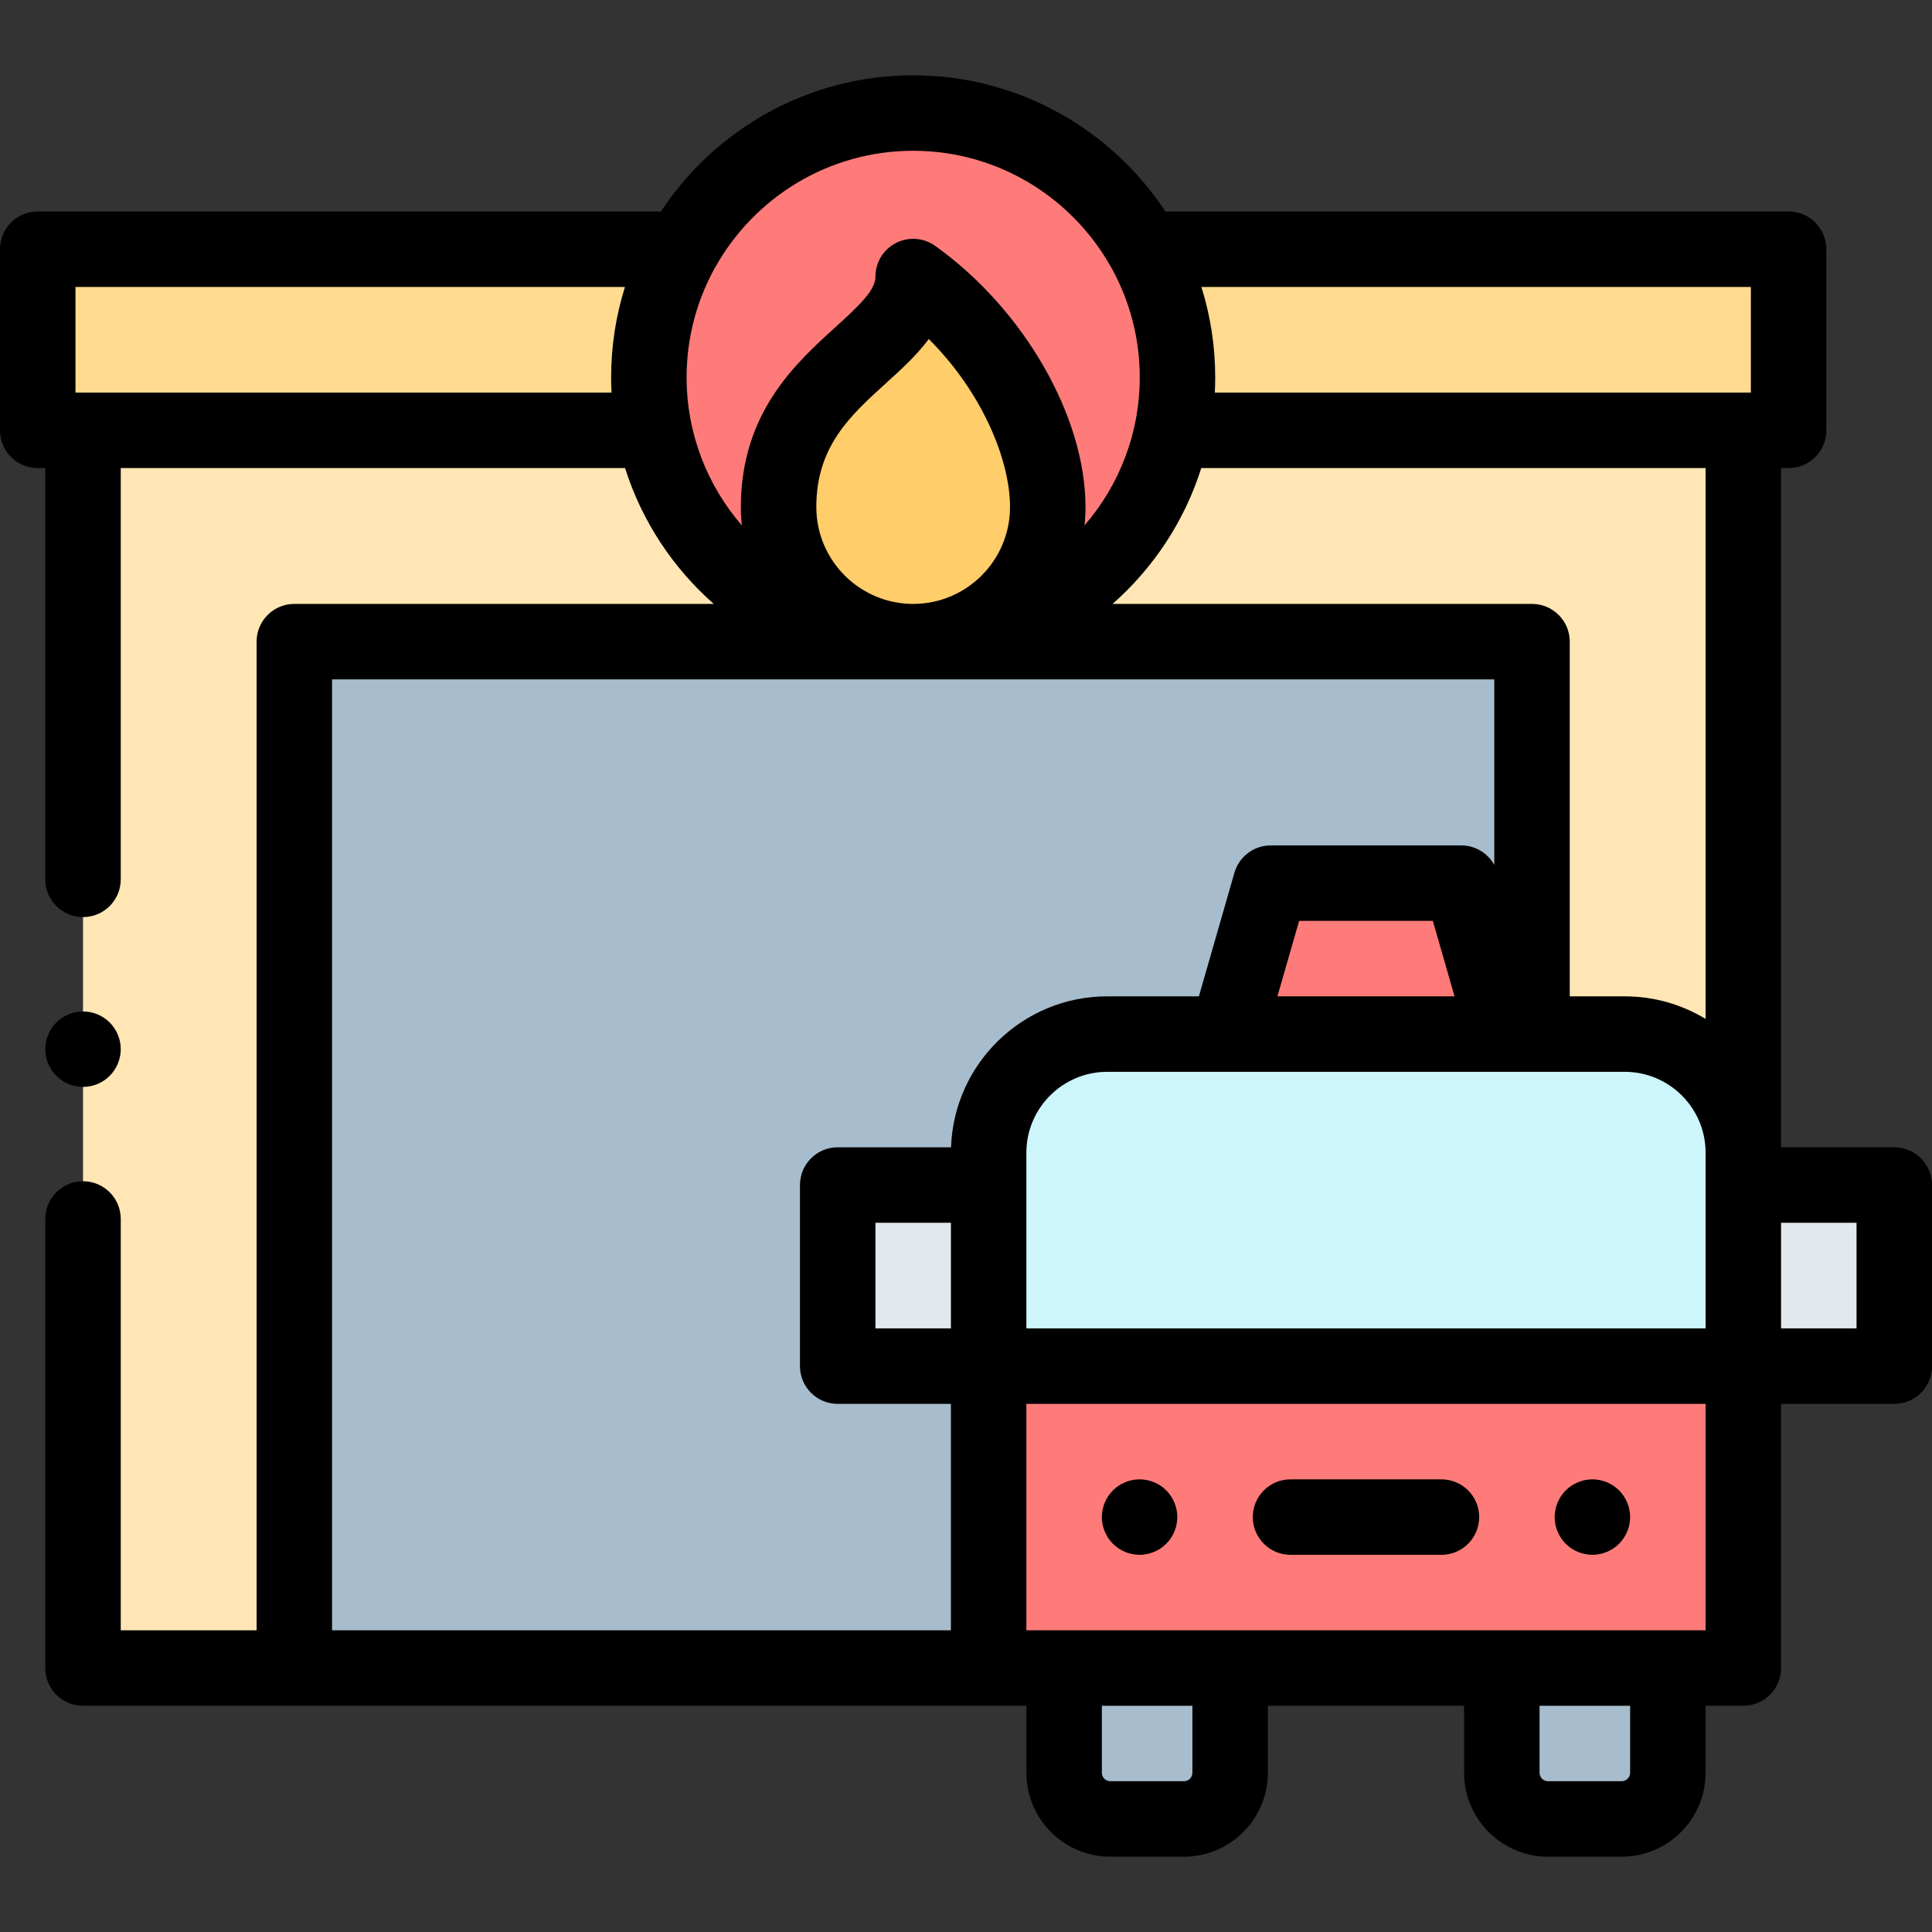 <svg id="Capa_1" enable-background="new 0 0 512 512" height="512" viewBox="0 0 512 512" width="512" xmlns="http://www.w3.org/2000/svg"><rect x="0" y="0" width="512" height="512" fill="#333333" stroke="none"/><g id="XMLID_1635_"><g id="XMLID_1924_"><g id="XMLID_1926_"><path d="m313.75 482.043h-19.5c-6.766 0-12.25-5.484-12.25-12.25v-27.75h44v27.75c0 6.766-5.485 12.25-12.25 12.25z" fill="#a7bdcd"/></g><g id="XMLID_1925_"><path d="m410.25 482.043h19.5c6.766 0 12.25-5.484 12.25-12.25v-27.75h-44v27.75c0 6.766 5.484 12.25 12.25 12.25z" fill="#a7bdcd"/></g></g><g id="XMLID_1858_"><path id="XMLID_752_" d="m10 66.043h464v48h-464z" fill="#ffda8f"/></g><g id="XMLID_1779_"><path id="XMLID_751_" d="m22 114.043h440v328h-440z" fill="#ffe6b4"/></g><g id="XMLID_1416_"><path id="XMLID_750_" d="m78 170.043h328v272h-328z" fill="#a7bdcd"/></g><g id="XMLID_1729_"><path id="XMLID_726_" d="m462 314.043h40v48h-40z" fill="#e2e9ee"/></g><g id="XMLID_1728_"><path id="XMLID_725_" d="m222 314.043h40v48h-40z" fill="#e2e9ee" transform="matrix(-1 0 0 -1 484 676.087)"/></g><g id="XMLID_1726_"><path id="XMLID_724_" d="m398.75 274.043h-73.5l11.5-40h50.5z" fill="#ff7b79"/></g><g id="XMLID_1844_"><path id="XMLID_723_" d="m430.576 274.043h-137.152c-17.355 0-31.424 14.069-31.424 31.424v136.576h200v-136.576c0-17.355-14.069-31.424-31.424-31.424z" fill="#ccf5fc"/></g><g id="XMLID_1576_"><path id="XMLID_551_" d="m262 362.043h200v80h-200z" fill="#ff7b79"/></g><g id="XMLID_1710_"><circle id="XMLID_178_" cx="242" cy="100" fill="#ff7b79" r="70.043"/></g><g id="XMLID_164_"><path id="XMLID_168_" d="m277.667 134.376c0-19.699-13.802-45.507-35.667-61.086 0 19.405-35.668 25.418-35.668 61.086 0 19.699 15.969 35.668 35.668 35.668 19.699-.001 35.667-15.97 35.667-35.668z" fill="#ffcd69"/></g><g id="XMLID_753_"><path id="XMLID_754_" d="m382 392.043h-40c-5.523 0-10 4.478-10 10s4.477 10 10 10h40c5.523 0 10-4.478 10-10s-4.477-10-10-10z"/><path id="XMLID_755_" d="m422 392.04c-2.63 0-5.21 1.069-7.07 2.93-1.86 1.86-2.93 4.44-2.93 7.07 0 2.64 1.07 5.21 2.93 7.069 1.86 1.87 4.44 2.931 7.07 2.931s5.21-1.061 7.07-2.931c1.86-1.859 2.93-4.43 2.93-7.069 0-2.63-1.07-5.21-2.93-7.07-1.86-1.861-4.43-2.93-7.07-2.93z"/><path id="XMLID_756_" d="m302 392.04c-2.63 0-5.21 1.069-7.07 2.93-1.86 1.86-2.93 4.44-2.93 7.07s1.07 5.21 2.93 7.069c1.86 1.87 4.44 2.931 7.07 2.931s5.21-1.061 7.07-2.931c1.86-1.859 2.93-4.44 2.93-7.069 0-2.63-1.07-5.21-2.93-7.07-1.86-1.861-4.44-2.93-7.07-2.93z"/><path id="XMLID_759_" d="m502 304.043h-30v-180h2c5.523 0 10-4.478 10-10v-48c0-5.522-4.477-10-10-10h-165.155c-14.33-21.718-38.935-36.086-66.845-36.086s-52.515 14.368-66.845 36.086h-165.155c-5.523 0-10 4.478-10 10v48c0 5.522 4.477 10 10 10h2v108.996c0 5.522 4.477 10 10 10s10-4.478 10-10v-108.996h133.652c4.441 14.072 12.682 26.465 23.501 36h-111.153c-5.523 0-10 4.477-10 10v262h-36v-109.003c0-5.522-4.477-10-10-10s-10 4.478-10 10v119.003c0 5.522 4.477 10 10 10h250v17.75c0 12.268 9.981 22.25 22.25 22.25h19.5c12.269 0 22.25-9.982 22.25-22.25v-17.75h52v17.75c0 12.268 9.981 22.25 22.25 22.25h19.5c12.269 0 22.25-9.982 22.25-22.25v-17.75h10c5.523 0 10-4.478 10-10v-70h30c5.523 0 10-4.478 10-10v-48c0-5.522-4.477-10-10-10zm-250 48h-20v-28h20zm20-46.575c0-11.814 9.611-21.425 21.424-21.425h137.152c11.813 0 21.424 9.611 21.424 21.425v46.575h-180zm66.53-41.425 5.75-20h35.439l5.75 20zm113.47 5.983c-6.255-3.795-13.589-5.983-21.424-5.983h-14.576v-94c0-5.523-4.477-10-10-10h-111.153c10.82-9.535 19.06-21.928 23.501-36h133.652zm-210-109.983c-14.153 0-25.668-11.515-25.668-25.667 0-16.094 9.014-24.263 18.558-32.91 3.881-3.518 8.013-7.262 11.243-11.625 14.177 14.142 21.534 32.024 21.534 44.535 0 14.152-11.514 25.667-25.667 25.667zm222-84v28h-142.059c.067-1.339.103-2.687.103-4.043 0-8.343-1.287-16.389-3.666-23.957zm-444 28v-28h145.622c-2.379 7.568-3.666 15.614-3.666 23.957 0 1.356.036 2.704.103 4.043zm161.956-4.043c0-10.401 2.662-20.191 7.335-28.73.124-.202.245-.406.355-.617 10.299-18.3 29.901-30.696 52.354-30.696 22.451 0 42.051 12.394 52.351 30.691.113.218.238.429.367.637 4.668 8.535 7.326 18.32 7.326 28.715 0 14.985-5.526 28.698-14.636 39.229.169-1.595.26-3.213.26-4.853 0-24.038-16.393-52.507-39.865-69.231-3.049-2.171-7.056-2.46-10.384-.744-3.328 1.715-5.419 5.145-5.419 8.889 0 3.548-3.982 7.412-10.54 13.355-10.604 9.609-25.128 22.771-25.128 47.731 0 1.643.092 3.264.262 4.862-9.113-10.532-14.638-24.251-14.638-39.238zm-93.956 80.043h308v49.171c-1.731-3.137-5.053-5.171-8.75-5.171h-50.5c-4.459 0-8.379 2.952-9.611 7.237l-9.419 32.763h-24.296c-22.363 0-40.633 17.816-41.388 40h-30.036c-5.523 0-10 4.478-10 10v48c0 5.522 4.477 10 10 10h30v60h-164zm228 289.75c0 1.24-1.009 2.25-2.25 2.25h-19.5c-1.241 0-2.25-1.01-2.25-2.25v-17.75h24zm116 0c0 1.24-1.009 2.25-2.25 2.25h-19.5c-1.241 0-2.25-1.01-2.25-2.25v-17.75h24zm-160-37.75v-60h180v60zm220-80h-20v-28h20z"/><path id="XMLID_785_" d="m22 288.04c2.63 0 5.21-1.061 7.07-2.931 1.86-1.859 2.93-4.44 2.93-7.069 0-2.63-1.07-5.2-2.93-7.07-1.86-1.86-4.44-2.93-7.07-2.93s-5.21 1.069-7.07 2.93c-1.86 1.86-2.93 4.44-2.93 7.07 0 2.64 1.07 5.21 2.93 7.069 1.86 1.87 4.44 2.931 7.07 2.931z"/></g></g></svg>